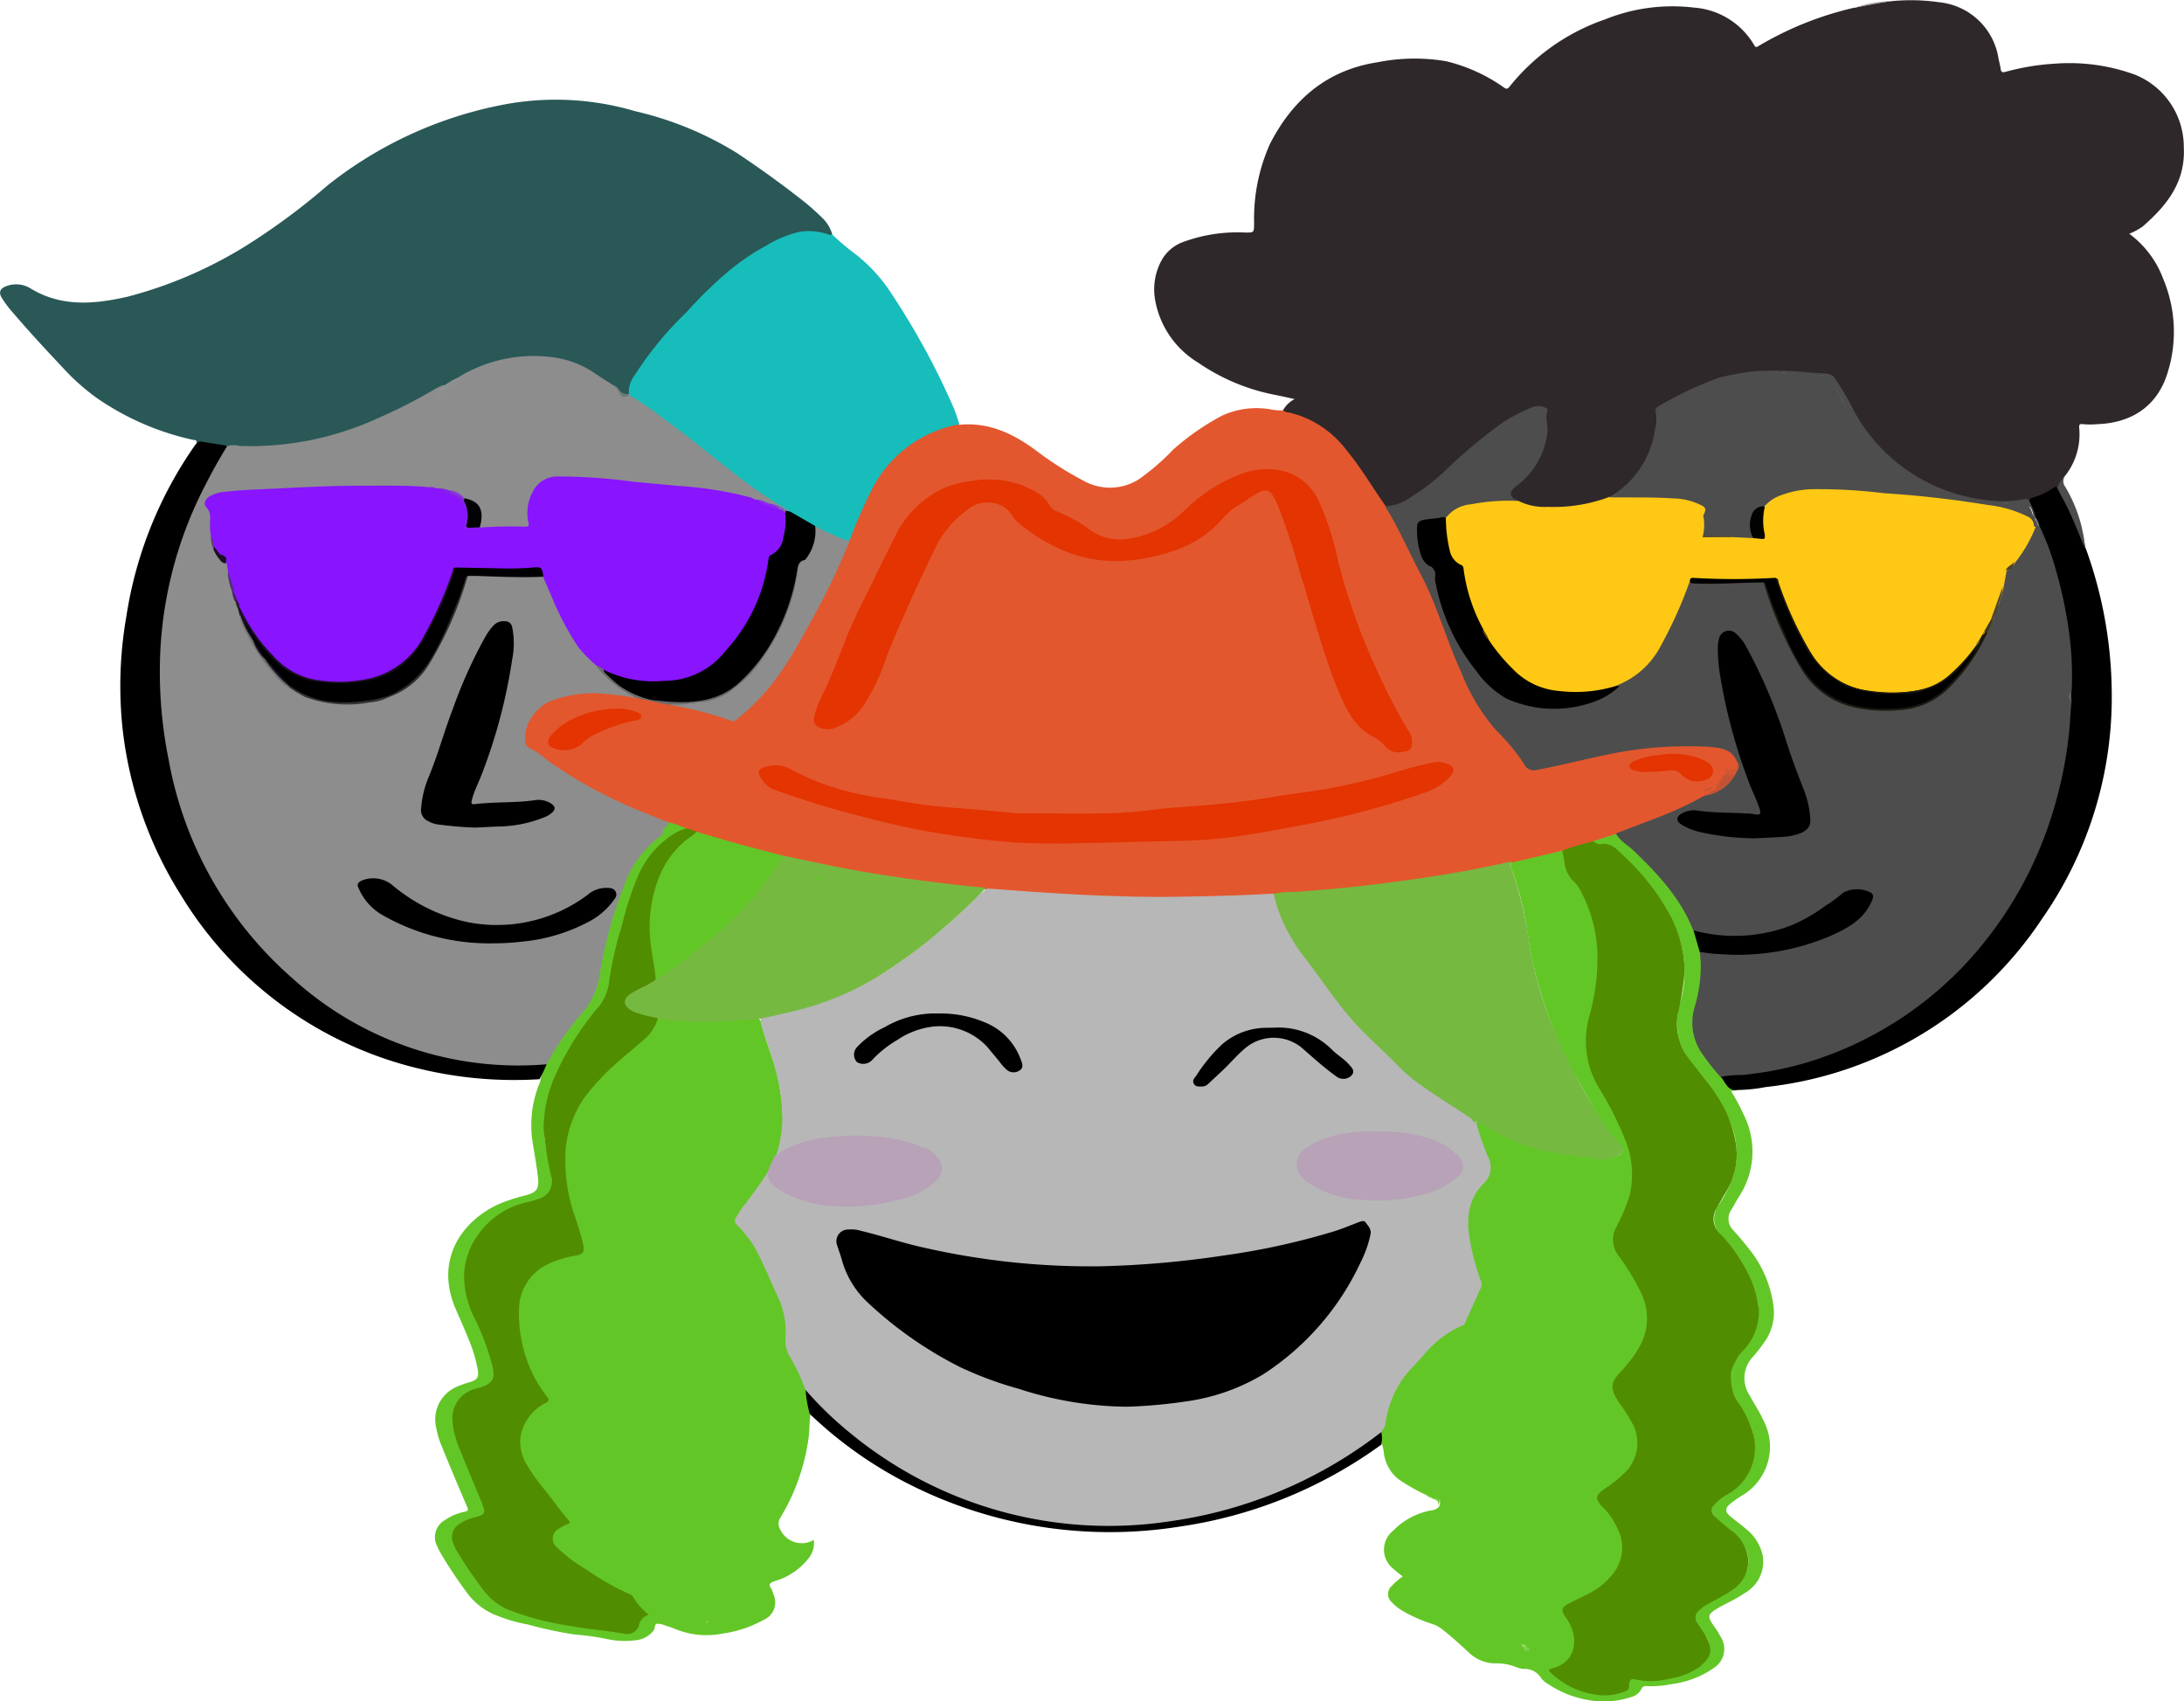 <svg id="Layer_1" data-name="Layer 1" xmlns="http://www.w3.org/2000/svg" viewBox="0 0 216.67 168.77"><defs><style>.cls-1{fill:#2e282a;}.cls-2{fill:#e3572e;}.cls-3{fill:#295857;}.cls-4{fill:#63c627;}.cls-5{fill:#17bdba;}.cls-6{fill:#4d4d4d;}.cls-7{fill:#b0aeae;}.cls-8{fill:#74cd3e;}.cls-9{fill:#fec814;}.cls-10{fill:#b7b7b7;}.cls-11{fill:#8d8d8d;}.cls-12{fill:#518d00;}.cls-13{fill:#75b941;}.cls-14{fill:#e33401;}.cls-15{fill:#76b941;}.cls-16{fill:#676767;}.cls-17{fill:#c25435;}.cls-18{fill:#6e6b6c;}.cls-19{fill:#d45631;}.cls-20{fill:#c65534;}.cls-21{fill:#8d9090;}.cls-22{fill:#6b7978;}.cls-23{fill:#b7a2b7;}.cls-24{fill:#9ada73;}.cls-25{fill:#7dd04b;}.cls-26{fill:#94d96c;}.cls-27{fill:#656565;}.cls-28{fill:#1b1910;}.cls-29{fill:#4c4531;}.cls-30{fill:#3c351e;}.cls-31{fill:#47412a;}.cls-32{fill:#020201;}.cls-33{fill:#4d421e;}.cls-34{fill:#554307;}.cls-35{fill:#b38d0e;}.cls-36{fill:#a4810d;}.cls-37{fill:#8914fe;}.cls-38{fill:#030204;}.cls-39{fill:#2f2f2f;}.cls-40{fill:#343434;}.cls-41{fill:#707070;}.cls-42{fill:#8521e7;}.cls-43{fill:#1b1026;}.cls-44{fill:#8a2be9;}.cls-45{fill:#512e74;}.cls-46{fill:#893ad7;}.cls-47{fill:#2b1d39;}.cls-48{fill:#7f51c4;}.cls-49{fill:#524262;}.cls-50{fill:#402a57;}.cls-51{fill:#1d1327;}.cls-52{fill:#66c32c;}.cls-53{fill:#8319ec;}.cls-54{fill:#190f22;}</style></defs><path class="cls-1" d="M169.35,57.94a2.79,2.79,0,0,1,1.16-1.12c-.77-.17-1.4-.31-2-.43a20.11,20.11,0,0,1-7.58-3.19A9.11,9.11,0,0,1,156.67,47a6,6,0,0,1,.67-4,4,4,0,0,1,2.07-1.75,15.59,15.59,0,0,1,6.2-.95c.9,0,.85,0,.88-.88a18.08,18.08,0,0,1,1.59-7.95c2.25-4.37,5.64-7.29,10.64-8.06a18.73,18.73,0,0,1,6.8-.11,16.57,16.57,0,0,1,5.68,2.56c.21.14.36.29.6,0a20.76,20.76,0,0,1,9.49-6.7,17.86,17.86,0,0,1,8.8-1.18,7.56,7.56,0,0,1,6,3.71c.1.17.17.28.4.13A33,33,0,0,1,226,18l.1,0a28,28,0,0,1,3.5-.64,19.45,19.45,0,0,1,4.82.09,6.62,6.62,0,0,1,5.92,5.6c.07.35.17.69.21,1s.14.4.47.31a23.62,23.62,0,0,1,4.86-.81,19,19,0,0,1,8,1.09,7.72,7.72,0,0,1,4.84,7.2c.18,3.46-1.69,5.78-4.08,7.86a6.52,6.52,0,0,1-1.33.72,9.8,9.8,0,0,1,3.37,4.48,13.55,13.55,0,0,1,.4,9.41c-1,3.15-3.46,4.89-7,5a7.39,7.39,0,0,1-1.33,0c-.42-.06-.43.08-.4.45a6.61,6.61,0,0,1-1.43,4.7c-.34.34-.41.85-.75,1.19-.94.5-1.95.86-2.92,1.28a3.13,3.13,0,0,0-.53,0,15.92,15.92,0,0,1-7.61-.87A15.65,15.65,0,0,1,228.78,62a23,23,0,0,1-3.95-5.68c-.21-.41-.48-.79-.71-1.19a1.37,1.37,0,0,0-1.23-.69c-1.62-.1-3.24-.17-4.86-.3a17.56,17.56,0,0,0-3.95.42,14.25,14.25,0,0,0-4.85,1.78c-.7.39-1.42.73-2.13,1.08a1,1,0,0,0-.65,1.12,8.75,8.75,0,0,1-.94,4.1,8.32,8.32,0,0,1-3.46,3.84l-.3.18a12.78,12.78,0,0,1-4.31.95,12.93,12.93,0,0,1-2.64,0,5.62,5.62,0,0,1-2-.55c-.19-.13-.42-.19-.61-.32a.7.7,0,0,1-.07-1.2c.26-.24.57-.42.83-.66a8.13,8.13,0,0,0,2.54-5.5,12.55,12.55,0,0,1-.05-1.37c0-.19-.12-.28-.28-.34a1.41,1.41,0,0,0-1,0,16.54,16.54,0,0,0-4.88,3c-1.92,1.64-3.74,3.4-5.68,5a8.39,8.39,0,0,1-3.37,1.85.91.91,0,0,1-.67,0,11.86,11.86,0,0,1-1.67-2.38,26.36,26.36,0,0,0-4-4.94,8.92,8.92,0,0,0-4.06-2C169.64,58.21,169.4,58.21,169.35,57.94Z" transform="translate(-42.07 -17.23)"/><path class="cls-2" d="M169.35,57.94a1.21,1.21,0,0,0,.69.23,10.07,10.07,0,0,1,5.61,3.71c1.35,1.63,2.42,3.44,3.61,5.16.1.15.21.29.31.43a10.84,10.84,0,0,1,1.78,2.93c.6,1.18,1.17,2.38,1.78,3.56a38,38,0,0,1,2.07,4.82,77.9,77.9,0,0,0,3.46,8.1,7.54,7.54,0,0,0,1.15,1.71l3.05,3.46c.29.33.48.74.76,1.08a.87.87,0,0,0,.92.35c1.72-.29,3.39-.74,5.09-1.1a54.92,54.92,0,0,1,8-1.25,28.39,28.39,0,0,1,5.13.22,2.1,2.1,0,0,1,1.81,1.44c0,.71-.19.93-.84.82-.5-.08-.27.35-.42.5a3.41,3.41,0,0,1-.57.88c-.2.13-.21.35-.27.54-.3.31-.73.45-1.05.73a53,53,0,0,1-9,3.79c-.78.26-1.56.51-2.35.75-1,.3-2,.58-3.08.86-1.62.46-3.28.78-4.92,1.19-2.24.49-4.5.93-6.76,1.3q-5.73.94-11.51,1.46c-1.63.14-3.26.32-4.91.35a2.32,2.32,0,0,0-.52.07c-.86.09-1.73.09-2.59.12-1.47,0-2.93.2-4.4.13-1.15,0-2.3.1-3.45.1-2.06,0-4.13,0-6.2-.12-3.94-.14-7.87-.33-11.79-.76-1.19-.17-2.39-.25-3.58-.39-4.45-.53-8.89-1.19-13.28-2.12-1.15-.25-2.31-.51-3.46-.79-2.83-.69-5.65-1.42-8.41-2.34-.36-.12-.74-.21-1.09-.34-.58-.23-1.16-.44-1.76-.62a52.48,52.48,0,0,1-11.25-5.53c-.9-.6-1.7-1.33-2.64-1.87a.89.89,0,0,1-.46-.85,4.84,4.84,0,0,1,.71-2.38c1.11-1.61,2.7-2,4.47-2.27a20.55,20.55,0,0,1,6.06.33c.49.12,1,.24,1.47.32.32.08.65.13,1,.2s.53.12.8.15a39.48,39.48,0,0,1,6,1.53.74.74,0,0,0,.77-.17A20,20,0,0,0,120,82.93a78.74,78.74,0,0,0,6.24-12.11,31.6,31.6,0,0,1,3.07-6.46,12.35,12.35,0,0,1,6.8-4.89,1.58,1.58,0,0,1,1.13-.1c2.9-.28,5.3.85,7.56,2.51a33.64,33.64,0,0,0,4.69,3,5.37,5.37,0,0,0,5.51-.07,22.79,22.79,0,0,0,3.48-3,25.1,25.1,0,0,1,4.83-3.35,8.19,8.19,0,0,1,4.87-.61A5,5,0,0,0,169.35,57.94Z" transform="translate(-42.07 -17.23)"/><path class="cls-3" d="M61.56,61.17c.08-.32-.18-.27-.35-.31a26.83,26.83,0,0,1-9.44-4.08,21.45,21.45,0,0,1-3.49-3.1c-1.71-1.81-3.4-3.64-5-5.52a9.84,9.84,0,0,1-1-1.33c-.39-.61-.21-1,.49-1.24a2.71,2.71,0,0,1,2.31.24c3.09,1.89,6.37,1.58,9.66.83a42.74,42.74,0,0,0,11.66-5,65.22,65.22,0,0,0,8.12-6,40.13,40.13,0,0,1,18.1-8.16,27.81,27.81,0,0,1,12.46.76,33.4,33.4,0,0,1,10.07,4.13c2.12,1.41,4.19,2.89,6.2,4.46a22.66,22.66,0,0,1,2.3,2,3.6,3.6,0,0,1,1,1.68c-.14.26-.34.13-.51.07a6,6,0,0,0-5.09.69c-.73.43-1.53.72-2.23,1.22A35.44,35.44,0,0,0,110.52,48c-.7.81-1.49,1.55-2.22,2.35a27.29,27.29,0,0,0-3.23,4.26,6.07,6.07,0,0,0-.59,1.69.73.73,0,0,1-.9-.17,3.35,3.35,0,0,0-.76-.64c-1-.55-1.92-1.25-2.93-1.79a9.8,9.8,0,0,0-3.82-1,13.68,13.68,0,0,0-7.37,1.53c-.3.15-.61.27-.92.41a16.26,16.26,0,0,0-1.7.9c-1.41.74-2.77,1.56-4.19,2.26A36.57,36.57,0,0,1,70.37,61.5a23.4,23.4,0,0,1-5,.08c-.23,0-.46,0-.69,0A26.54,26.54,0,0,0,61.56,61.17Z" transform="translate(-42.07 -17.23)"/><path class="cls-4" d="M108.42,98.8a9.38,9.38,0,0,1,1.71.6.72.72,0,0,1-.41.32,9,9,0,0,0-4.6,5.45,79.78,79.78,0,0,0-2.28,8.17,6.6,6.6,0,0,0-.2,1.31,4.19,4.19,0,0,1-1,2.38c-1,1.29-2,2.57-2.87,4a17.7,17.7,0,0,0-2.61,6.68,11.18,11.18,0,0,0,.2,4c.16.78.31,1.57.43,2.35a1.91,1.91,0,0,1-1.35,2.37,14.59,14.59,0,0,1-1.43.42,7.56,7.56,0,0,0-5.66,5.81,6.78,6.78,0,0,0,.36,4.07c.41,1.05.92,2.06,1.34,3.11a20.74,20.74,0,0,1,1,3c.29,1.29,0,1.84-1.28,2.25a5.33,5.33,0,0,0-1.47.59,2.68,2.68,0,0,0-1.22,2.18,7.33,7.33,0,0,0,.65,3c.72,1.79,1.49,3.56,2.2,5.35.08.2.16.4.22.6a.7.7,0,0,1-.47,1,5,5,0,0,1-.85.27,3.05,3.05,0,0,0-1.18.59,1.36,1.36,0,0,0-.48,1.74,7.17,7.17,0,0,0,.83,1.54c.68,1,1.38,2,2.07,2.95a6.13,6.13,0,0,0,3.34,2.31c1.26.38,2.55.63,3.81.94,2.16.54,4.38.57,6.55,1,.94.2,1.28,0,1.63-.91a1.28,1.28,0,0,1,.45-.64c.22-.13.19-.26,0-.41a6.19,6.19,0,0,1-1-1.23,1.45,1.45,0,0,0-.62-.48,41.15,41.15,0,0,1-6.14-3.78,5.92,5.92,0,0,1-.93-.87,1.24,1.24,0,0,1,.21-2,2.64,2.64,0,0,1,.35-.23c.63-.36.63-.36.21-.92-1-1.27-2-2.54-2.95-3.82a8.23,8.23,0,0,1-1.23-2.23,4,4,0,0,1,.78-4A4.3,4.3,0,0,1,96,156.33c.34-.18.35-.37.13-.67a13.9,13.9,0,0,1-1.83-3.34,13,13,0,0,1-.82-5.68A5.1,5.1,0,0,1,97,142.18a11.33,11.33,0,0,1,2-.53c.79-.16.94-.38.74-1.18-.29-1.15-.72-2.27-1-3.41a16.4,16.4,0,0,1-.73-5,10.92,10.92,0,0,1,2.85-7.14,60.43,60.43,0,0,1,4.6-4.31,5.46,5.46,0,0,0,1.72-2.12.45.45,0,0,1,.32-.33c1.25.09,2.5.17,3.75.28,1.41.12,2.79-.09,4.18-.1a7.49,7.49,0,0,1,1.89-.07.6.6,0,0,1,.25.39c.37,1.48.94,2.89,1.37,4.35a19.4,19.4,0,0,1,.78,5.06,9.89,9.89,0,0,1-.63,3.8c-.24.57-.5,1.14-.78,1.7a27,27,0,0,1-2.32,3.28c-1.06,1.37-1,1.38.06,2.67a13.7,13.7,0,0,1,2.14,3.75,21.62,21.62,0,0,0,1,2.07,10.63,10.63,0,0,1,1,4,1.42,1.42,0,0,1,0,.58,2.15,2.15,0,0,0,.47,1.87,14.44,14.44,0,0,1,1.49,3.39c.06.64.28,1.27.33,1.92,0,.13.09.27,0,.39-.13.88-.08,1.76-.23,2.64a20.52,20.52,0,0,1-2.75,7.63,1.12,1.12,0,0,0,0,1.24,2.34,2.34,0,0,0,3,1.14l.31-.14a2.41,2.41,0,0,1-.56,1.86,6.56,6.56,0,0,1-3.35,2.23c-.43.15-.63.29-.32.73a2,2,0,0,1,.21.55,1.88,1.88,0,0,1-.95,2.55,11.67,11.67,0,0,1-4.06,1.36,8.2,8.2,0,0,1-4.79-.48c-.29-.12-.6-.22-.9-.31a2.06,2.06,0,0,0-.82-.18c-.28,0-.2.43-.34.64a2.51,2.51,0,0,1-1.87,1,8.28,8.28,0,0,1-2.85-.14,24.85,24.85,0,0,0-3.1-.43,39.87,39.87,0,0,1-4.69-1,15.89,15.89,0,0,1-3-.86,6.63,6.63,0,0,1-3-2.25c-.94-1.28-1.84-2.6-2.65-4a4,4,0,0,1-.31-.62,1.94,1.94,0,0,1,.76-2.63,5.36,5.36,0,0,1,1.94-.82c.38-.08.38-.19.24-.52-.86-2-1.7-4-2.54-6.06a8.45,8.45,0,0,1-.52-1.78,3.52,3.52,0,0,1,2.17-4.09,9.45,9.45,0,0,1,1.2-.42c.7-.21.88-.48.76-1.2a14,14,0,0,0-.85-2.9c-.4-1-.84-2-1.28-3-2.33-5.21.82-9.08,4.33-10.6a18,18,0,0,1,2.58-.83c1-.27,1.31-.6,1.2-1.66s-.33-2.34-.53-3.51a11.05,11.05,0,0,1,.61-5.78,1.33,1.33,0,0,0,.17-.61,7.46,7.46,0,0,1,.61-1.59,37.58,37.58,0,0,1,4.18-6,4.36,4.36,0,0,0,.91-2.32,37.13,37.13,0,0,1,1.34-5.72,28.25,28.25,0,0,1,1.82-5,10.68,10.68,0,0,1,2.91-3.53,1,1,0,0,0,.33-.45A1.45,1.45,0,0,1,108.42,98.8Z" transform="translate(-42.07 -17.23)"/><path class="cls-4" d="M200.07,100.69l2.35-.74c.53.46,1.07.91,1.58,1.39a27.15,27.15,0,0,1,5.1,5.9,14.48,14.48,0,0,1,1.72,4.42,12.59,12.59,0,0,1-.38,5.14c-.08.36-.15.73-.23,1.09a4.77,4.77,0,0,0,.78,3.68,28.64,28.64,0,0,0,1.87,2.37c.09.11.17.22.25.34a2.08,2.08,0,0,0,1.36,1.08l-.66.11a21.41,21.41,0,0,1,1.28,2.4,8.13,8.13,0,0,1-.52,8.1c-.25.4-.47.83-.72,1.24a1.6,1.6,0,0,0,.2,2.09c.51.56,1,1.14,1.47,1.74a11.3,11.3,0,0,1,2.52,6,5,5,0,0,1-1,3.43,15.1,15.1,0,0,1-1.05,1.34,3.08,3.08,0,0,0-.35,3.83c.45.84,1,1.65,1.38,2.5a5.6,5.6,0,0,1-2,7.37,12.25,12.25,0,0,0-1.26.87c-.58.47-.58.82,0,1.3s1.07.82,1.57,1.26a4.57,4.57,0,0,1,1.63,2.67,3.59,3.59,0,0,1-1.77,3.64,13.89,13.89,0,0,1-1.28.76c-.41.22-.82.41-1.22.64-1.28.74-1.31.88-.46,2.07a6.84,6.84,0,0,1,.53.86,2.23,2.23,0,0,1-.64,3.1,9.4,9.4,0,0,1-4.17,1.61,10.73,10.73,0,0,1-2.53.21.45.45,0,0,0-.52.31,1.59,1.59,0,0,1-1,.77,8.57,8.57,0,0,1-4.35.28,10.06,10.06,0,0,1-3.86-1.55,2.31,2.31,0,0,1-.73-.61,1.89,1.89,0,0,0-1.74-.91,2.91,2.91,0,0,1-.82-.21,5.09,5.09,0,0,0-1.94-.34,3.8,3.8,0,0,1-2.64-1.05c-.88-.82-1.77-1.63-2.73-2.37a2.73,2.73,0,0,0-.87-.47,14.91,14.91,0,0,1-3.06-1.35,4.77,4.77,0,0,1-1-.81,1.08,1.08,0,0,1,0-1.65,6.45,6.45,0,0,1,1.07-.92c-.32-.26-.65-.49-.93-.76a2.41,2.41,0,0,1,0-3.8,7,7,0,0,1,3.78-2,1.13,1.13,0,0,0,.78-.39c.15-.55.11-.63-.37-.77-.12,0-.25,0-.35-.08h0a2.06,2.06,0,0,0-.42-.21,19.31,19.31,0,0,1-2.94-1.66,4,4,0,0,1-1.42-2.55,3.93,3.93,0,0,0-.16-.83c-.18-.39,0-.82-.12-1.22.18-1,.39-2,.66-3a8.43,8.43,0,0,1,2-3.26c.58-.68,1.22-1.32,1.83-2a10.91,10.91,0,0,1,3.34-2.47.82.82,0,0,0,.41-.47c.4-1,1-2,1.39-3a1.15,1.15,0,0,0,.05-.91,21.87,21.87,0,0,1-1.15-4.79,5.29,5.29,0,0,1,1.23-4.5,2.68,2.68,0,0,0,.5-3.37,22.7,22.7,0,0,1-.8-2.13,1.59,1.59,0,0,1-.13-.68c0-.32.2-.38.47-.25.53.26,1,.54,1.54.84a19.8,19.8,0,0,0,7.22,2.36c.94.15,1.89.21,2.83.38a3.33,3.33,0,0,0,2.17-.28c.45-.24.53-.54.2-.9-1.77-1.88-2.86-4.2-4.15-6.39a42.31,42.31,0,0,1-4.42-11.26c-.37-1.44-.56-2.92-.79-4.38a31.76,31.76,0,0,0-1.48-5.53c-.1-.29-.16-.54.26-.6l4.89-1.16a1.41,1.41,0,0,1,.37,1,3.85,3.85,0,0,0,.92,2,10.41,10.41,0,0,1,2.13,5.24,15.93,15.93,0,0,1-.12,6c-.26,1.35-.57,2.69-.75,4.07a7.15,7.15,0,0,0,.7,4.12c.53,1.12,1.17,2.18,1.77,3.26a18.62,18.62,0,0,1,1.79,4.36,8.17,8.17,0,0,1-.55,5.73c-.26.53-.47,1.08-.74,1.59a2.43,2.43,0,0,0,.19,2.74,31,31,0,0,1,1.94,3.1c1.54,3,1,5.25-.93,7.66-.39.48-.81.93-1.19,1.42a1.5,1.5,0,0,0-.12,1.83c.37.63.83,1.19,1.21,1.81a5.18,5.18,0,0,1,1,3,4.21,4.21,0,0,1-1.08,2.64,11,11,0,0,1-2,1.68c-1.13.77-1.14,1-.19,2a6.51,6.51,0,0,1,1.72,3.58,3.88,3.88,0,0,1-1.06,3.17,7.4,7.4,0,0,1-2.46,1.9c-.6.29-1.21.59-1.8.91s-.68.58-.29,1.14a4.26,4.26,0,0,1,.86,2.52,2.81,2.81,0,0,1-1.92,2.7,1.09,1.09,0,0,0-.39.15.15.15,0,0,0,.05.19,7.36,7.36,0,0,0,6.39,2,2.26,2.26,0,0,0,.7-.25c.19-.11.35-.26.3-.51-.1-.5.24-.6.61-.67a1.25,1.25,0,0,1,.47,0,9.42,9.42,0,0,0,5.18-.76,3.41,3.41,0,0,0,.65-.35,2,2,0,0,0,.74-3.1c-.22-.39-.48-.74-.73-1.11a1,1,0,0,1,.13-1.44,11.48,11.48,0,0,1,2.6-1.63,4.89,4.89,0,0,0,1.8-1.61,2.88,2.88,0,0,0,.05-3.07,5.44,5.44,0,0,0-1.71-1.86,6,6,0,0,1-1.19-1.05.91.91,0,0,1,0-1.34,5.09,5.09,0,0,1,1.28-1,5.15,5.15,0,0,0,2.61-3.74,5.84,5.84,0,0,0-.71-3.68,24.7,24.7,0,0,1-1.31-2.43,3.52,3.52,0,0,1,.42-3.66c.37-.5.76-1,1.11-1.49a5.28,5.28,0,0,0,.75-4.4,13,13,0,0,0-3.38-6,2.35,2.35,0,0,1-.39-3.2,12.39,12.39,0,0,0,1.46-2.88,7.79,7.79,0,0,0-.2-5,17.36,17.36,0,0,0-3.27-5.36,9,9,0,0,1-1.88-3,7,7,0,0,1,.09-3.88c1.1-4.15-.1-7.75-2.61-11a26.55,26.55,0,0,0-3.84-4.09,1.32,1.32,0,0,0-.88-.29C200.83,101.13,200.35,101.15,200.07,100.69Z" transform="translate(-42.07 -17.23)"/><path class="cls-5" d="M104.46,56.29a2.78,2.78,0,0,1,.62-1.9,33.61,33.61,0,0,1,5.1-6.19,39.65,39.65,0,0,1,3.56-3.54,22.66,22.66,0,0,1,4.34-3.06,11.26,11.26,0,0,1,3.26-1.36,5.7,5.7,0,0,1,2.81.22c.14,0,.29.16.45,0a23.79,23.79,0,0,0,2.23,1.9,15.69,15.69,0,0,1,3.74,4.09,73.42,73.42,0,0,1,6.06,11.12c.25.56.42,1.16.62,1.75a12.14,12.14,0,0,0-8.79,6.68,49.91,49.91,0,0,0-2.09,4.81c-.22.18-.44.08-.64,0a20.58,20.58,0,0,1-2.9-1.34c-.82-.48-1.63-1-2.46-1.43a53.65,53.65,0,0,1-5.67-3.89c-2.1-1.65-4.17-3.33-6.31-4.92-.89-.67-1.82-1.28-2.68-2a2.72,2.72,0,0,0-.65-.35,1.1,1.1,0,0,1-.61-.49A.26.26,0,0,1,104.46,56.29Z" transform="translate(-42.07 -17.23)"/><path d="M96.29,122.81a11.13,11.13,0,0,1-.7,1.48,40,40,0,0,1-11.39-.92A38,38,0,0,1,60,106a39.09,39.09,0,0,1-5.78-16.58,40.05,40.05,0,0,1,.38-11,40.15,40.15,0,0,1,6.8-17l.16-.21c.14-.05.22-.21.42-.18l2.43.39a.77.77,0,0,1,.23.1,1,1,0,0,1-.24.68A43.29,43.29,0,0,0,58.79,76.4a37.51,37.51,0,0,0-.67,8.65A43.93,43.93,0,0,0,60.37,98a38.55,38.55,0,0,0,7.37,12.8,35.27,35.27,0,0,0,16.13,10.57,33.15,33.15,0,0,0,6.7,1.34c.93.09,1.87.09,2.8.14s1.62-.06,2.43-.09C96,122.72,96.16,122.63,96.29,122.81Z" transform="translate(-42.07 -17.23)"/><path d="M214.47,125.36c-1,.16-1.2-.76-1.68-1.3.08-.29.32-.23.52-.24A33.63,33.63,0,0,0,232.24,117a34.8,34.8,0,0,0,6.06-5.76,38.86,38.86,0,0,0,8.44-18.41,31.86,31.86,0,0,0,.57-5.43c0-.23.08-.45.1-.68s0-.65,0-1a39.55,39.55,0,0,0-3-16.14l-.06-.15a2.68,2.68,0,0,0-.3-.75.54.54,0,0,1-.07-.13,10.83,10.83,0,0,0-.49-1.1c-.08-.16-.22-.32-.13-.53s.2-.27.37-.32a7.16,7.16,0,0,0,2.11-1,.3.3,0,0,1,.38,0c.4.23.52.67.71,1a43.25,43.25,0,0,1,1.84,4.11c.12.3.1.62.22.91a42.77,42.77,0,0,1,2.58,14.18,38.37,38.37,0,0,1-6.91,22.57,37.78,37.78,0,0,1-27.44,16.7C216.27,125.26,215.37,125.34,214.47,125.36Z" transform="translate(-42.07 -17.23)"/><path d="M179.11,159.29a3.28,3.28,0,0,1,0,1.25,44.92,44.92,0,0,1-20,8.13,44.06,44.06,0,0,1-26.92-4.24,40.94,40.94,0,0,1-9.79-6.94,12.17,12.17,0,0,1-.41-2.4c.19,0,.28.13.39.25a40.08,40.08,0,0,0,24,12.67,41.61,41.61,0,0,0,18-1.34,45.31,45.31,0,0,0,12.25-5.76c.67-.43,1.31-.9,2-1.36A.92.92,0,0,1,179.11,159.29Z" transform="translate(-42.07 -17.23)"/><path class="cls-6" d="M248.94,71.7c-.52-1.23-1-2.48-1.56-3.69-.37-.8-.81-1.57-1.21-2.36a2.23,2.23,0,0,1,.77-1.16.81.81,0,0,0,0,1A14.31,14.31,0,0,1,248.94,71.7Z" transform="translate(-42.07 -17.23)"/><path class="cls-7" d="M229.61,17.34l-3.5.64A11,11,0,0,1,229.61,17.34Z" transform="translate(-42.07 -17.23)"/><path class="cls-8" d="M184,165.79h.36c.56.06.65.28.36.84.1-.34,0-.57-.35-.66A1.3,1.3,0,0,1,184,165.79Z" transform="translate(-42.07 -17.23)"/><path class="cls-8" d="M183.62,165.58a.37.37,0,0,1,.42.21A.61.61,0,0,1,183.62,165.58Z" transform="translate(-42.07 -17.23)"/><path class="cls-6" d="M244.38,69.36A25.55,25.55,0,0,1,246,73.67a43,43,0,0,1,1.48,7.46,33.58,33.58,0,0,1,.12,4.6,1.46,1.46,0,0,0,0,1c-.14,1.12-.15,2.25-.28,3.37a42.07,42.07,0,0,1-2.49,10.31A38.47,38.47,0,0,1,239,110.61a35.76,35.76,0,0,1-17,11.81,33.56,33.56,0,0,1-7.09,1.45,11.09,11.09,0,0,0-2.15.19,20.84,20.84,0,0,1-2-2.57,5.38,5.38,0,0,1-.55-4.43,14,14,0,0,0,.59-4.17c0-.42-.07-.84-.1-1.26.51-.28,1,0,1.55,0a22.1,22.1,0,0,0,13.34-2.79,5.1,5.1,0,0,0,2-2.38c.16-.36.05-.62-.3-.7a2.76,2.76,0,0,0-2.61.37,16.15,16.15,0,0,1-9.29,4,15.13,15.13,0,0,1-4.74-.35,1.16,1.16,0,0,1-.61-.29c-1.25-3.18-3.52-5.59-5.93-7.9-.58-.55-1.34-.93-1.73-1.68,1.53-.59,3.07-1.15,4.59-1.76a31.78,31.78,0,0,0,3.92-1.84,3.23,3.23,0,0,1,.42-.2,5.26,5.26,0,0,0,2.86-2.26c.12-.35.44-.65.22-1.07-.51-1.27-1.64-1.36-2.76-1.46a38.71,38.71,0,0,0-11.15,1c-2,.42-4,.93-6,1.3a1.08,1.08,0,0,1-1.25-.66,19.81,19.81,0,0,0-2.78-3.33,20,20,0,0,1-3.45-5.79c-1.43-3.11-2.32-6.45-3.91-9.49-1.21-2.3-2.23-4.7-3.61-6.9a4.57,4.57,0,0,0,2.46-.84A23.14,23.14,0,0,0,185.37,64a49.31,49.31,0,0,1,5.82-4.88,16.39,16.39,0,0,1,3-1.53,1.59,1.59,0,0,1,1.23.1c.13.06.22.16.17.29-.25.69.06,1.38,0,2.09a7.69,7.69,0,0,1-3.1,5.39c-.79.56-.65,1.21.22,1.43,0,0,.05.05.07.08a1,1,0,0,1-.75.14,23.51,23.51,0,0,0-3.36.23,7.86,7.86,0,0,0-1.73.45,3.59,3.59,0,0,0-1.39,1,16.39,16.39,0,0,0-2.31.29c-.26.08-.49.19-.48.48a5.81,5.81,0,0,0,.7,3.32,2,2,0,0,0,.63.62.82.82,0,0,1,.45.68,17.07,17.07,0,0,0,1.34,4.95,18.32,18.32,0,0,0,4.06,6.09A7.58,7.58,0,0,0,195,87.37a14.89,14.89,0,0,0,3.65-.18,8.26,8.26,0,0,0,3.47-1.51c.13-.09.3-.16.18-.37s.14-.23.27-.28a9,9,0,0,0,4.58-4.58,42.78,42.78,0,0,0,2.33-5.33c.06-.18.08-.46.41-.31a.86.86,0,0,0,.46.12c1.43,0,2.86.06,4.29-.06a10.59,10.59,0,0,1,2.32,0c.29.11.31.41.39.65a44.28,44.28,0,0,0,3,7.06,8.92,8.92,0,0,0,4.82,4.4,10.52,10.52,0,0,0,2.48.51,13,13,0,0,0,3.53-.07,8,8,0,0,0,5.11-3.13,22,22,0,0,0,2.77-4.25,14.53,14.53,0,0,0,.67-1.5,14.12,14.12,0,0,0,.92-3.18,7.16,7.16,0,0,1,.29-1.52,1.4,1.4,0,0,0,.9-1,23.1,23.1,0,0,0,1.7-2.77,1.55,1.55,0,0,1,.37-.69C244,69.35,244.22,69.4,244.38,69.36Z" transform="translate(-42.07 -17.23)"/><path class="cls-9" d="M185.43,68.72A3.44,3.44,0,0,1,188,67.26a19.23,19.23,0,0,1,4.73-.33,5.74,5.74,0,0,0,2.87.58,15.64,15.64,0,0,0,6.17-1,2.67,2.67,0,0,1,.93-.15c1.91,0,3.82,0,5.72.11a6,6,0,0,1,2.39.62c.59.32.7.56.52,1.2a1.59,1.59,0,0,0-.06.57,6.1,6.1,0,0,1-.09,1.42c.09.18.25.12.38.12.77,0,1.55,0,2.32,0a10.33,10.33,0,0,1,2.08.11c.33,0,.75.14,1,0s0-.58,0-.89a5.73,5.73,0,0,0,0-1.31,1.29,1.29,0,0,1,.22-.85,3.6,3.6,0,0,1,2.16-1.34,11.14,11.14,0,0,1,3-.46,63.7,63.7,0,0,1,7.56.5c1.48.14,3,.17,4.44.36,2.3.3,4.59.61,6.86,1.08a6.26,6.26,0,0,1,2.41.94c.33.23.66.51.4,1a13.73,13.73,0,0,1-2,3.47,2,2,0,0,1-.87.86c-.1.54-.2,1.07-.29,1.61a20.87,20.87,0,0,1-1.08,3.27,6.2,6.2,0,0,1-.6,1.14,1.44,1.44,0,0,0-.27.42,3.46,3.46,0,0,1-.3.57,1.28,1.28,0,0,0-.34.56A12.75,12.75,0,0,1,234.55,85a7.18,7.18,0,0,1-3.33,1,12.44,12.44,0,0,1-5.64-.63,8.39,8.39,0,0,1-4.22-3.77,42,42,0,0,1-2.71-5.81c-.09-.24-.13-.48-.22-.71s-.11-.38-.37-.37c-2.05,0-4.08.16-6.12.11a9.62,9.62,0,0,0-2.21,0,41.76,41.76,0,0,1-2.86,6.41,8.32,8.32,0,0,1-4.41,4,.94.94,0,0,0-.12.09.76.76,0,0,1-.49.29,13.37,13.37,0,0,1-6.56,0,7.59,7.59,0,0,1-3.9-2.63,12.27,12.27,0,0,1-1.69-2.17,5.56,5.56,0,0,0-.68-1.18A16.46,16.46,0,0,1,187.09,74c0-.21-.05-.43-.26-.55A3.23,3.23,0,0,1,185.42,71c-.12-.61,0-1.26-.12-1.89A.35.35,0,0,1,185.43,68.72Z" transform="translate(-42.07 -17.23)"/><path class="cls-6" d="M216,70.61l-2.12-.1c-.79-.06-1.58,0-2.37,0-.17,0-.35,0-.51-.06a4.81,4.81,0,0,0,.08-1.89.31.31,0,0,1,0-.25c.28-.57.23-.75-.32-1a6.43,6.43,0,0,0-2.72-.64c-2.1-.13-4.2-.08-6.31-.1a.2.2,0,0,1,.21-.11,4.83,4.83,0,0,0,2.61-2,12.09,12.09,0,0,0,1.17-1.83,1.79,1.79,0,0,0,.25-1.22.46.46,0,0,1,.1-.34,1.28,1.28,0,0,0,.2-1.21l.49-1.9a3.23,3.23,0,0,1,1.31-.77,10.88,10.88,0,0,0,1.57-.77,17.17,17.17,0,0,1,5.3-1.77c.55-.12,1.12-.15,1.67-.29a1,1,0,0,1,.52,0,1.49,1.49,0,0,0,.88-.09,1.22,1.22,0,0,1,1.25.09.9.9,0,0,0,.91,0,1.09,1.09,0,0,1,1.15.09.67.67,0,0,0,.66.07,1.4,1.4,0,0,1,1.77.58,8.77,8.77,0,0,1,1,1.62,22,22,0,0,0,4.27,5.89,13.2,13.2,0,0,0,6,3.63,24.5,24.5,0,0,0,5.51.85,2.66,2.66,0,0,0,.63,0c.7-.14,1.33.3,2,.2.17,0,.21.21.3.33.24.31.2.75.5,1h0a5.45,5.45,0,0,0,.32.75h0c-.06.32-.3,0-.43.11a1,1,0,0,0-.61-1,11.61,11.61,0,0,0-3.94-1.15A103.16,103.16,0,0,0,229,66.16a53.07,53.07,0,0,0-7.24-.4,9.64,9.64,0,0,0-3,.6,3.68,3.68,0,0,0-1.6,1.08,4.23,4.23,0,0,0-.53.23,1.34,1.34,0,0,0-.83,1.23A10.77,10.77,0,0,0,216,70.61Z" transform="translate(-42.07 -17.23)"/><path class="cls-6" d="M244.06,68.62c-.21,0-.26-.1-.29-.33-.11-.76-.4-1-1.15-.87a.44.44,0,0,1-.26,0,2.14,2.14,0,0,0-1.58-.25,22.87,22.87,0,0,1-3.87-.39,13.86,13.86,0,0,1-3.72-1.08A14.37,14.37,0,0,1,230.44,64,23.34,23.34,0,0,1,226,59a12,12,0,0,1-1.09-1.92,11.93,11.93,0,0,0-1.22-2c-.23-.3-.6-.4-.87-.67-.11-.11-.32,0-.48.11a.78.78,0,0,1-1.16-.1.5.5,0,0,0-.67-.06c-.5.29-.94.42-1.42-.09a.64.64,0,0,0-.83,0,.92.92,0,0,1-.68.21,14.58,14.58,0,0,0-4.9.79,12.66,12.66,0,0,0-3.42,1.48,12.32,12.32,0,0,1-1.77.81.92.92,0,0,0-.67,1.05.83.83,0,0,1-.3.86c-.1.07-.14.15-.07.26a1,1,0,0,1-.19,1.32s-.11.12-.1.17c.2,1.27-.61,2.11-1.27,3-.29.39-.63.75-.91,1.14a2.81,2.81,0,0,1-1.94,1,9.21,9.21,0,0,0,4.21-6.48,3.36,3.36,0,0,0,.07-1.78.41.41,0,0,1,.2-.5,2,2,0,0,1,.27-.17,34.5,34.5,0,0,1,5.84-2.74,25.44,25.44,0,0,1,3.69-.65,35.13,35.13,0,0,1,5.89.21,6,6,0,0,1,1.27.08,1,1,0,0,1,.66.47,26.72,26.72,0,0,1,1.76,3,17.1,17.1,0,0,0,11.56,8.76,18.07,18.07,0,0,0,3.19.4,13.17,13.17,0,0,0,2.25-.21.43.43,0,0,1,.46.13A9.45,9.45,0,0,1,244.06,68.62Z" transform="translate(-42.07 -17.23)"/><path class="cls-10" d="M179.11,159.29a44.14,44.14,0,0,1-20.88,8.84,40.32,40.32,0,0,1-31.63-8.59,35.39,35.39,0,0,1-4.63-4.45,20.35,20.35,0,0,0-1.57-3.34A2.79,2.79,0,0,1,120,150a8.52,8.52,0,0,0-.62-3.82c-.84-1.79-1.56-3.64-2.53-5.36a12.25,12.25,0,0,0-1.69-2.1.51.51,0,0,1-.08-.7c.2-.31.37-.64.59-.94a42.76,42.76,0,0,0,2.56-3.56,3.71,3.71,0,0,0,1,1.47,7.35,7.35,0,0,0,2,1,16.4,16.4,0,0,0,8,.54,17.17,17.17,0,0,0,3.93-1.06,5.11,5.11,0,0,0,1.75-1.18,1.52,1.52,0,0,0-.1-2.37,5.09,5.09,0,0,0-2.15-1.11,20.45,20.45,0,0,0-7-.73,13.59,13.59,0,0,0-5.58,1.35c-.32.17-.57.54-1,.5a16.38,16.38,0,0,0,.58-2.95,17.83,17.83,0,0,0-.4-4.61,37.09,37.09,0,0,0-1.28-4.25,8.47,8.47,0,0,1-.46-1.78c.09-.26.33-.23.53-.26a33.85,33.85,0,0,0,10-3.34,41.2,41.2,0,0,0,5.36-3.61,55.13,55.13,0,0,0,5.16-4.49,7.2,7.2,0,0,1,1.48-1.27l4.76.35c1.73.11,3.45.22,5.18.3,3,.13,5.91.22,8.86.17s6.08-.11,9.12-.29c.21,0,.43,0,.64,0a.63.63,0,0,1,.25.45,15.16,15.16,0,0,0,2.76,5.57,81.75,81.75,0,0,0,5.35,6.92c1.52,1.6,3.13,3.12,4.74,4.63a52.2,52.2,0,0,0,6.23,4.4c.32.22.65.43.63.89a22.43,22.43,0,0,0,.94,2.76,3.42,3.42,0,0,0,.13.34,2.24,2.24,0,0,1-.45,2.85c-1.49,1.54-1.65,3.43-1.31,5.44a23,23,0,0,0,1.08,4.09.9.9,0,0,1,0,.8c-.51,1.11-1,2.22-1.51,3.33,0,.13-.09.27-.24.33a10.23,10.23,0,0,0-3.89,2.94c-.62.72-1.32,1.38-1.91,2.13a10.19,10.19,0,0,0-1.92,4.86A5,5,0,0,1,179.11,159.29Z" transform="translate(-42.07 -17.23)"/><path class="cls-11" d="M96.29,122.81a33.3,33.3,0,0,1-25.15-8.48A37.65,37.65,0,0,1,58.8,92.59,43.79,43.79,0,0,1,58,81.35a40,40,0,0,1,4.44-16c.67-1.32,1.39-2.62,2.18-3.88a2.68,2.68,0,0,1,1.26,0,30.29,30.29,0,0,0,13.4-2.63,52.78,52.78,0,0,0,6.09-3.1c.23-.13.48-.22.72-.33.08.22-.1.31-.22.42s-.32.22-.35.41.08.09.1.08c.69-.59,1.66-.83,2.06-1.75a14.3,14.3,0,0,1,9.68-1.83,9.47,9.47,0,0,1,3.69,1.5c.6.41,1.22.79,1.83,1.18a2.06,2.06,0,0,1,.56.54.82.82,0,0,0,1,.42,33.12,33.12,0,0,1,3.35,2.3c2.36,1.69,4.58,3.54,6.87,5.32a48.74,48.74,0,0,0,5.18,3.59c.18.11.35.24.52.35-.14.16-.29.09-.45,0-.4-.21-.73-.57-1.22-.62s-1-.45-1.6-.43a35,35,0,0,0-8.07-1.37c-2.64-.26-5.27-.54-7.91-.78a29.32,29.32,0,0,0-3.75-.14,2.77,2.77,0,0,0-2.64,2.22A5,5,0,0,0,94.62,69c.09.49,0,.59-.53.6-1,0-2,0-3,0a9,9,0,0,1-1.37,0c-.2-.11-.11-.28-.08-.42a3.29,3.29,0,0,0,.07-.83,1.39,1.39,0,0,0-1.09-1.48,3.22,3.22,0,0,1-.44-.14A2.72,2.72,0,0,0,86.52,66a11.46,11.46,0,0,0-1.17-.21.76.76,0,0,1-.16,0,2.57,2.57,0,0,0-.68,0,13.67,13.67,0,0,0-1.69-.09l-4-.06c-1.52,0-3,0-4.55.09-1.36.09-2.72.07-4.08.18-2.06.15-4.13.13-6.18.43A2.51,2.51,0,0,0,63,66.6a.64.64,0,0,0-.23,1,1.71,1.71,0,0,1,.3,1.24,5.66,5.66,0,0,0,.07,1.48,4.07,4.07,0,0,0,.26,1.38,4.2,4.2,0,0,0,.63,1c.13.29.49.27.66.49a2.31,2.31,0,0,1,.16.78,7.45,7.45,0,0,0,.4,1.93c.09.34.16.68.28,1s.23.57.32.87a3.1,3.1,0,0,1,.15.52,11.14,11.14,0,0,0,1.34,2.91,17.7,17.7,0,0,0,3.17,3.94,1.21,1.21,0,0,0,.49.31,7.68,7.68,0,0,0,3.14,1.33,15,15,0,0,0,3.42.14,10.55,10.55,0,0,0,3.1-.62A8.84,8.84,0,0,0,85.19,82a45.8,45.8,0,0,0,3-7.11c.08-.23.11-.5.39-.59a7.1,7.1,0,0,1,1.84,0c1.66.16,3.31.06,5,.1a3,3,0,0,1,.42,0c.4.06.47.4.58.68a45.77,45.77,0,0,0,2.45,5.21A9.58,9.58,0,0,0,101,82.79a1.45,1.45,0,0,1,.4.42,8.73,8.73,0,0,0,1.87,1.92A7.31,7.31,0,0,0,105,86.21c.1,0,.24.07.22.25-.93-.13-1.85-.3-2.78-.36a11.81,11.81,0,0,0-6,.78,4.76,4.76,0,0,0-2,2.17,3.67,3.67,0,0,0-.27,1.6.75.75,0,0,0,.4.76,8.82,8.82,0,0,1,1.82,1.26,45.37,45.37,0,0,0,9.17,5l2.89,1.17c-.17.4-.72.6-.62,1.15,0,0-.11.09-.16.13a10.62,10.62,0,0,0-3.82,5.35,41.13,41.13,0,0,0-2.31,8.62A7.53,7.53,0,0,1,99.59,118,29.61,29.61,0,0,0,96.29,122.81Z" transform="translate(-42.07 -17.23)"/><path class="cls-12" d="M200.07,100.69c.26.1.54.33.78.29,1-.18,1.56.43,2.14,1a23.17,23.17,0,0,1,4.87,6.22,12.06,12.06,0,0,1,1.34,5.45,28.82,28.82,0,0,1-.66,4.11,5.62,5.62,0,0,0,.93,4.28c.93,1.31,2.05,2.47,2.9,3.83a12.22,12.22,0,0,1,1.91,4.79,7.05,7.05,0,0,1-.87,4.64c-.38.64-.75,1.28-1.11,1.93a2,2,0,0,0,.49,2.46,15.1,15.1,0,0,1,2.78,4,10.49,10.49,0,0,1,1,3.5,5.64,5.64,0,0,1-1.46,3.92,5.15,5.15,0,0,0-1.28,2.17,4.5,4.5,0,0,0,.74,3.16,10.25,10.25,0,0,1,1.48,3.2,5.3,5.3,0,0,1-2.72,5.9,4.7,4.7,0,0,0-1.15.93.77.77,0,0,0,0,1.18,18.11,18.11,0,0,0,1.77,1.49,4.12,4.12,0,0,1,1.56,2.79,3.36,3.36,0,0,1-1.56,3c-.8.62-1.75,1-2.6,1.52a3.67,3.67,0,0,0-.79.62.88.88,0,0,0-.08,1.19c.31.46.63.9.89,1.38.73,1.33.36,2.13-.75,3a7.3,7.3,0,0,1-3.05,1.14,6.86,6.86,0,0,1-3.25.05c-.46-.13-.64.13-.63.62s-.3.53-.61.64a5.37,5.37,0,0,1-3,.2,7.84,7.84,0,0,1-4.34-2.32c0-.17.15-.18.24-.21,2.47-.6,2.69-2.89,1.74-4.6-.12-.21-.28-.41-.41-.61-.37-.58-.31-.86.3-1.19s1.39-.7,2.09-1.05a7.13,7.13,0,0,0,2.43-2,4.16,4.16,0,0,0,.31-4.64,6.28,6.28,0,0,0-1.33-1.89c-.83-.83-.8-1.2.17-1.87a12.7,12.7,0,0,0,2.1-1.7,4.11,4.11,0,0,0,.74-4.57,17.82,17.82,0,0,0-1.43-2.28c-.94-1.4-.87-2,.27-3.16a12,12,0,0,0,1.76-2.38,5.68,5.68,0,0,0,.15-5.34,22.23,22.23,0,0,0-2.25-3.71,2.58,2.58,0,0,1-.19-2.83,18.85,18.85,0,0,0,1.3-3.07,9.11,9.11,0,0,0-.51-5.78,33.92,33.92,0,0,0-2.61-5.09,9,9,0,0,1-.87-6.94,21.43,21.43,0,0,0,.81-6.27,14.11,14.11,0,0,0-1.69-6.22,3.22,3.22,0,0,0-.69-.93,3,3,0,0,1-.9-2c-.07-.35-.15-.69-.22-1C198,101.21,199,101,200.07,100.69Z" transform="translate(-42.07 -17.23)"/><path class="cls-13" d="M188.38,128.75a1.57,1.57,0,0,0-.67-.77c-1.8-1.19-3.64-2.31-5.37-3.61a14.74,14.74,0,0,1-1.61-1.46c-1.39-1.43-2.92-2.73-4.26-4.21-1.8-2-3.25-4.23-4.87-6.35a16.84,16.84,0,0,1-2.8-5.08c-.15-.45-.26-.92-.38-1.38a10.48,10.48,0,0,1,2.09-.18c3.05-.21,6.08-.5,9.1-.89,4.11-.53,8.2-1.17,12.24-2.1h.26c-.14.11-.28.16-.17.44a37.79,37.79,0,0,1,1.89,7.94,39.7,39.7,0,0,0,2.07,7.48,59.36,59.36,0,0,0,5.21,10,10.85,10.85,0,0,0,1.66,2.12c.47.48.4.84-.19,1.16a3.3,3.3,0,0,1-2.21.32c-1.38-.27-2.8-.3-4.17-.61a19,19,0,0,1-6.54-2.49c-.34-.22-.72-.38-1.08-.57S188.44,128.68,188.38,128.75Z" transform="translate(-42.07 -17.23)"/><path class="cls-12" d="M107.35,118.22a4.49,4.49,0,0,1-1.73,2.41c-.7.65-1.46,1.23-2.16,1.87a23.31,23.31,0,0,0-3.38,3.57,10.82,10.82,0,0,0-1.88,5,16.86,16.86,0,0,0,.93,6.91,27,27,0,0,1,.82,2.79c.11.6,0,.85-.65,1a10.37,10.37,0,0,0-3,.93,5,5,0,0,0-2.74,4.45,13.8,13.8,0,0,0,1.35,6.36,13.2,13.2,0,0,0,1.43,2.28c.22.28.24.41-.1.6A4.6,4.6,0,0,0,93.68,160a4.53,4.53,0,0,0,.79,2.75c.77,1.33,1.84,2.45,2.74,3.7.4.55.84,1.08,1.28,1.61.18.21.11.27-.11.36a4.87,4.87,0,0,0-.84.45,1.1,1.1,0,0,0-.2,1.87,14.51,14.51,0,0,0,2.91,2.19,25.1,25.1,0,0,0,4.37,2.48.57.57,0,0,1,.29.3,6.61,6.61,0,0,0,1.53,1.71,1.35,1.35,0,0,0-1,1.14,1.25,1.25,0,0,1-1.48.73c-1.75-.31-3.54-.43-5.27-.76a28,28,0,0,1-6.27-1.64,6.1,6.1,0,0,1-2.53-2.11,44.14,44.14,0,0,1-2.6-3.86,3.76,3.76,0,0,1-.25-.58,1.52,1.52,0,0,1,.61-1.93,4.93,4.93,0,0,1,1.6-.68c1-.28,1-.42.65-1.35-.76-1.86-1.55-3.71-2.3-5.58a8.18,8.18,0,0,1-.65-2.87A3,3,0,0,1,89.23,155a6.09,6.09,0,0,0,.61-.17c1.09-.36,1.36-.86,1.1-2a24.48,24.48,0,0,0-1.75-4.76,9.3,9.3,0,0,1-1.08-4.43,7.35,7.35,0,0,1,1.58-4.18,8,8,0,0,1,4.81-3,6.54,6.54,0,0,0,1-.3,1.76,1.76,0,0,0,1.24-2.24A36.14,36.14,0,0,1,96,129.2a13.17,13.17,0,0,1,1.22-5.43,28.37,28.37,0,0,1,4.32-6.76,5.1,5.1,0,0,0,1-2.71,37.06,37.06,0,0,1,1.24-5.3,29.64,29.64,0,0,1,1.53-4.73,9.18,9.18,0,0,1,3.25-4.08,5.38,5.38,0,0,1,1.55-.78,4.35,4.35,0,0,1,1.06.33c0,.29-.2.4-.38.53a10,10,0,0,0-4.06,7.72,23.81,23.81,0,0,0,.47,5.78,1.43,1.43,0,0,1,0,.58c-.18.39-.57.51-.9.69-.53.29-1.08.53-1.58.87-.74.5-.73,1,0,1.45a7.17,7.17,0,0,0,1.92.61C107,118,107.19,118,107.35,118.22Z" transform="translate(-42.07 -17.23)"/><path class="cls-14" d="M140.19,64.8a8.9,8.9,0,0,1,5.13,1.55,2.75,2.75,0,0,1,.8.9A1.68,1.68,0,0,0,147,68a13.54,13.54,0,0,1,3,1.64,5.12,5.12,0,0,0,3.87,1.06A10,10,0,0,0,159.44,68a18.83,18.83,0,0,1,3.1-2.46c1.84-1.06,3.75-2,6-1.72a5.3,5.3,0,0,1,4.24,2.86,27,27,0,0,1,2,6.06,62.73,62.73,0,0,0,4,11.21,58,58,0,0,0,3.06,5.85,1.65,1.65,0,0,1,.31.84c0,.88-.1,1.09-1,1.19a1.69,1.69,0,0,1-1.7-.61,2.78,2.78,0,0,0-1-.82c-1.85-.92-2.72-2.55-3.48-4.35-1.61-3.82-2.61-7.83-3.86-11.76a65.22,65.22,0,0,0-2.27-6.93c-.74-1.7-1.07-1.86-2.59-.86-.47.31-.94.62-1.42.92a5.85,5.85,0,0,0-1.5,1.31,11.05,11.05,0,0,1-4.87,3.16,18.58,18.58,0,0,1-5.44,1,13.46,13.46,0,0,1-5.32-1,17.38,17.38,0,0,1-4.54-2.75,2.36,2.36,0,0,1-.68-.8,2.73,2.73,0,0,0-2.11-1.24,2.87,2.87,0,0,0-2.27.67,10.07,10.07,0,0,0-3.36,4.07c-1.68,3.46-3.29,7-4.72,10.53a20.1,20.1,0,0,1-2.18,4.7,5.89,5.89,0,0,1-3.07,2.41,1.94,1.94,0,0,1-.89.07c-.71-.14-1.25-.4-1-1.38a9.46,9.46,0,0,1,.6-1.64c1.18-2.29,2-4.76,3-7.1.32-.71.64-1.42,1-2.12q1.74-3.54,3.49-7.08a10.09,10.09,0,0,1,4.55-4.49,9.79,9.79,0,0,1,3.11-.81A6.12,6.12,0,0,1,140.19,64.8Z" transform="translate(-42.07 -17.23)"/><path class="cls-15" d="M107.35,118.22a13.21,13.21,0,0,1-2.15-.52,3,3,0,0,1-.48-.22c-.89-.52-.88-1.17,0-1.72s1.68-.8,2.43-1.37a.81.81,0,0,1,.34-.32,66.6,66.6,0,0,0,6.14-4.71,29.21,29.21,0,0,0,5.66-6.63c.14-.2.39-.36.28-.66l4.76,1c3.17.65,6.35,1.14,9.56,1.56,1.92.25,3.85.48,5.78.65a.73.73,0,0,1,.19.07c-1.39,1.43-2.83,2.81-4.36,4.1a50.91,50.91,0,0,1-6.71,4.89,29.34,29.34,0,0,1-7.68,3.13c-1.25.32-2.51.58-3.76.85l-4.24.31a32.37,32.37,0,0,1-3.42-.14A10.85,10.85,0,0,1,107.35,118.22Z" transform="translate(-42.07 -17.23)"/><path class="cls-14" d="M147.83,100.91c-1.89,0-3.53,0-5.17-.11-2.81-.22-5.59-.58-8.37-1.06s-5.57-1.2-8.32-1.93c-2.39-.63-4.74-1.41-7.07-2.23a2.7,2.7,0,0,1-1.51-1.53c-.18-.38.16-.57.46-.69a3.22,3.22,0,0,1,2.81.26,28.05,28.05,0,0,0,2.68,1.23A28.82,28.82,0,0,0,130,96.46c1.53.26,3.06.52,4.59.71,1.33.16,2.66.23,4,.34l4.46.4a3.85,3.85,0,0,0,.48,0c2.74,0,5.49.06,8.23,0a43,43,0,0,0,4.94-.37c1.32-.19,2.66-.24,4-.35,2.57-.21,5.14-.45,7.69-.91,1.71-.31,3.45-.46,5.16-.77A61.45,61.45,0,0,0,180,94a41,41,0,0,1,4.35-1.15,2.44,2.44,0,0,1,1.39.19c.61.24.66.64.25,1.15a5.71,5.71,0,0,1-2.65,1.69A78.63,78.63,0,0,1,171.67,99c-2.1.4-4.21.8-6.33,1.12a42,42,0,0,1-4.89.48c-2.93.1-5.86.13-8.79.23C150.3,100.88,149,100.84,147.83,100.91Z" transform="translate(-42.07 -17.23)"/><path class="cls-4" d="M119.57,102.07c.16.14.16.27,0,.45-1,1.4-2,2.82-3.07,4.15a39.77,39.77,0,0,1-5.85,5.23,23.93,23.93,0,0,1-3.53,2.49c-.08-1.1-.33-2.18-.46-3.28a13.36,13.36,0,0,1,.76-6.77,8.93,8.93,0,0,1,3.44-4.3,1.7,1.7,0,0,0,.3-.3c1.33.39,2.66.79,4,1.16S118.11,101.68,119.57,102.07Z" transform="translate(-42.07 -17.23)"/><path class="cls-11" d="M122.89,69.4a25.68,25.68,0,0,0,2.92,1.34,1.09,1.09,0,0,0,.56.12,67,67,0,0,1-3.6,7.56c-.89,1.64-1.78,3.29-2.82,4.85a21.59,21.59,0,0,1-4.8,5.33.48.48,0,0,1-.52.14,35.74,35.74,0,0,0-6-1.57.24.24,0,0,1-.08-.06c.24-.24.55-.13.83-.15a8,8,0,0,0,1,0l.17,0a3.68,3.68,0,0,0,.58-.08,7.44,7.44,0,0,0,5.41-3,22.29,22.29,0,0,0,2.32-3.22,22,22,0,0,0,2-5.17,9.24,9.24,0,0,0,.32-1.88.63.63,0,0,1,.32-.57.75.75,0,0,0,.34-.32,4.27,4.27,0,0,0,1-2.58C122.76,69.87,122.69,69.6,122.89,69.4Z" transform="translate(-42.07 -17.23)"/><path class="cls-14" d="M103.15,87.53a5.09,5.09,0,0,1,2.08.34c.2.08.48.19.46.45s-.3.34-.53.37a15.72,15.72,0,0,0-3.9,1.31,4.55,4.55,0,0,0-1.54,1.09,2.78,2.78,0,0,1-3,.23c-.36-.22-.36-.54-.08-1a5.76,5.76,0,0,1,1.8-1.53A10.19,10.19,0,0,1,103.15,87.53Z" transform="translate(-42.07 -17.23)"/><path class="cls-14" d="M205.72,93.8a4,4,0,0,1-1.58-.16c-.17-.08-.39-.15-.41-.37s.16-.37.36-.48a7.13,7.13,0,0,1,2.6-.66,7.69,7.69,0,0,1,4.34.48,2.65,2.65,0,0,1,.66.42.86.86,0,0,1-.25,1.49,2.17,2.17,0,0,1-2.56-.45c-.43-.54-1.11-.44-1.69-.36S206.2,93.77,205.72,93.8Z" transform="translate(-42.07 -17.23)"/><path class="cls-16" d="M110.54,87h-.1a11.28,11.28,0,0,1-2.25,0c-.17,0-.34-.11-.51,0l-1-.22a.1.1,0,0,1,0-.15,6.63,6.63,0,0,1,1.78.08c2.84.19,5.42-.35,7.45-2.55a19.57,19.57,0,0,0,4.61-8.55,16.16,16.16,0,0,0,.43-2.18c.06-.51.33-.7.87-.66,0,0,0,.08,0,.09-.67.28-.58.91-.68,1.45a19.25,19.25,0,0,1-3.49,8.3,11.88,11.88,0,0,1-3.17,3.23,6.26,6.26,0,0,1-3.43,1.07C110.92,87,110.71,86.87,110.54,87Z" transform="translate(-42.07 -17.23)"/><path class="cls-17" d="M214.32,93.9a4.17,4.17,0,0,1-3,2.25,4,4,0,0,1,1.05-.66,1.44,1.44,0,0,0,.21-.53l.53-.85C213.5,93.85,213.93,94,214.32,93.9Z" transform="translate(-42.07 -17.23)"/><path class="cls-18" d="M106.72,86.67v.1a8.39,8.39,0,0,1-1.49-.31,10.92,10.92,0,0,1-3.77-2.86.47.47,0,0,1-.16-.32.69.69,0,0,1,.8.36c.27.71.93,1,1.47,1.47a6.63,6.63,0,0,0,2.65,1.26C106.41,86.42,106.66,86.39,106.72,86.67Z" transform="translate(-42.07 -17.23)"/><path class="cls-19" d="M214.32,93.9c-.34.37-.79.12-1.18.21a1.44,1.44,0,0,0,.07-.79c.4.14.74.34,1.08.09s.1-.39.14-.59C214.77,93.22,214.47,93.55,214.32,93.9Z" transform="translate(-42.07 -17.23)"/><path class="cls-18" d="M107.68,87c.3-.24.6,0,.91,0h1.85a7.8,7.8,0,0,1-1.93.11A2.57,2.57,0,0,1,107.68,87Z" transform="translate(-42.07 -17.23)"/><path class="cls-20" d="M212.09,95.23a1.08,1.08,0,0,1-1,.47C211.43,95.36,211.8,95.37,212.09,95.23Z" transform="translate(-42.07 -17.23)"/><path class="cls-20" d="M212.61,95c.19.28.06.44-.21.53C212.32,95.25,212.3,95,212.61,95Z" transform="translate(-42.07 -17.23)"/><path class="cls-21" d="M87.7,54.6c.18.15.09.27,0,.4-.5.63-1.32.85-1.83,1.47a.34.34,0,0,1-.48,0c-.12-.15,0-.28.13-.41s.51-.27.61-.57A6.92,6.92,0,0,1,87.7,54.6Z" transform="translate(-42.07 -17.23)"/><path class="cls-22" d="M104.49,56.41c-.45.3-.78.28-1-.29a3,3,0,0,0-.57-.67c.29,0,.44.28.6.47a.94.94,0,0,0,1,.37Z" transform="translate(-42.07 -17.23)"/><path class="cls-23" d="M118.91,131.92a10.38,10.38,0,0,1,5-1.82,21.59,21.59,0,0,1,4.17-.19,16.31,16.31,0,0,1,5.56,1.13,2.7,2.7,0,0,1,1.84,1.83,1.51,1.51,0,0,1-.5,1.47,7.35,7.35,0,0,1-3.87,1.93,18.39,18.39,0,0,1-5.81.63,11.69,11.69,0,0,1-6-1.69,2,2,0,0,1-1.09-1.71C118.43,133,118.67,132.44,118.91,131.92Z" transform="translate(-42.07 -17.23)"/><path class="cls-24" d="M112.32,178.13s-.06.07-.1.07-.08,0-.12,0,.07-.09.11-.11S112.31,178,112.32,178.13Z" transform="translate(-42.07 -17.23)"/><path d="M210.08,109.53a15.72,15.72,0,0,0,9.52-.43,16.11,16.11,0,0,0,3.55-2,13.21,13.21,0,0,0,1.78-1.32,3,3,0,0,1,2.74,0c.28.2.27.42.14.73-.81,2-2.55,2.86-4.34,3.65a23.55,23.55,0,0,1-10.88,1.71c-.63,0-1.26-.13-1.89-.2C210.49,110.93,210.28,110.23,210.08,109.53Z" transform="translate(-42.07 -17.23)"/><path class="cls-25" d="M193.5,180.56l.39.34c-.38.21-.6.12-.71-.24S193.36,180.5,193.5,180.56Z" transform="translate(-42.07 -17.23)"/><path class="cls-26" d="M193.5,180.56c-.12,0-.25,0-.32.1-.09-.08-.23-.2-.1-.28S193.41,180.38,193.5,180.56Z" transform="translate(-42.07 -17.23)"/><path d="M106.72,86.67a9.07,9.07,0,0,1-3.21-1.42A14.51,14.51,0,0,1,102.12,84c-.09-.1-.22-.2-.12-.36s.38,0,.55.12a9.1,9.1,0,0,0,3.7.81,16.63,16.63,0,0,0,2.64,0,7.83,7.83,0,0,0,5-2.7,17.05,17.05,0,0,0,3.71-6.42,10.23,10.23,0,0,0,.61-2.68.59.59,0,0,1,.28-.54,2.47,2.47,0,0,0,1.26-1.86,8,8,0,0,0,.16-2.23.42.42,0,0,1,.14-.24l.41.08,2.48,1.43a4.46,4.46,0,0,1-1,3.36c-.64.09-.71.53-.79,1.09a20.76,20.76,0,0,1-2.38,6.82,16.92,16.92,0,0,1-3.33,4.23c-1.93,1.8-4.33,2.08-6.83,1.94C108,86.81,107.34,86.73,106.72,86.67Z" transform="translate(-42.07 -17.23)"/><path class="cls-27" d="M247.54,86.78c-.41-.36-.15-.7,0-1C247.55,86.08,247.54,86.43,247.54,86.78Z" transform="translate(-42.07 -17.23)"/><path class="cls-6" d="M244.38,69.37a1,1,0,0,1-.32-.75A1.27,1.27,0,0,1,244.38,69.37Z" transform="translate(-42.07 -17.23)"/><path d="M216.14,100.39a25.24,25.24,0,0,1-5.55-.65,6.52,6.52,0,0,1-1.66-.68c-.63-.4-.6-.83.06-1.17a2.37,2.37,0,0,1,1.5-.25c1.63.24,3.27.19,4.91.29.3,0,.6.06.89.1s.5,0,.38-.45c-.3-1-.84-2-1.19-3a54.89,54.89,0,0,1-2.78-10.46,17.41,17.41,0,0,1-.21-2.69,3.5,3.5,0,0,1,.11-.79,1,1,0,0,1,1.73-.52,4.49,4.49,0,0,1,1,1.3,51.88,51.88,0,0,1,4,9.5c.51,1.61,1.12,3.2,1.74,4.77a9.34,9.34,0,0,1,.6,3c0,.56-.34.86-.77,1.1a5.24,5.24,0,0,1-2.06.46C218,100.32,217.09,100.34,216.14,100.39Z" transform="translate(-42.07 -17.23)"/><path d="M189.78,80.73a17.87,17.87,0,0,0,2.32,2.81,7.14,7.14,0,0,0,4.68,2.24,13.59,13.59,0,0,0,5.56-.49l.4,0a6.8,6.8,0,0,1-2.24,1.44,11.51,11.51,0,0,1-9-.21,9.55,9.55,0,0,1-3-2.77,20,20,0,0,1-4.05-8.93,1.2,1.2,0,0,1,0-.42.89.89,0,0,0-.55-1,2,2,0,0,1-.91-1.26,8.18,8.18,0,0,1-.34-2.61c0-.4.14-.6.59-.71.62-.14,1.26-.12,1.88-.27a.36.36,0,0,1,.39.09,14.23,14.23,0,0,0,.43,3.38,2,2,0,0,0,1,1.22.42.42,0,0,1,.32.37,16.83,16.83,0,0,0,1.94,6A7.15,7.15,0,0,0,189.78,80.73Z" transform="translate(-42.07 -17.23)"/><path d="M209.73,74.8c0-.23.19-.26.38-.24a69.75,69.75,0,0,0,7.92,0l.21,0c.39.73.56,1.55.9,2.31a26.46,26.46,0,0,0,3.05,5.85,7.7,7.7,0,0,0,5.08,3,15.65,15.65,0,0,0,5.11,0A7.52,7.52,0,0,0,236.81,83c.33-.39.71-.74,1-1.16.06-.08.17-.23.3-.11s0,.19-.05.29a11,11,0,0,1-1.24,1.71,17.17,17.17,0,0,1-2,2.17,7.88,7.88,0,0,1-4.48,1.69,14.43,14.43,0,0,1-4-.22,8.33,8.33,0,0,1-4.45-2.49,13.84,13.84,0,0,1-2.53-4.13,40.38,40.38,0,0,1-2.19-5.56.34.34,0,0,0-.11-.18c-2.28,0-4.56.2-6.84.1C210,75.09,209.74,75.16,209.73,74.8Z" transform="translate(-42.07 -17.23)"/><path class="cls-28" d="M217.06,75c.16,0,.19.18.23.32a43.55,43.55,0,0,0,1.89,4.83,18.18,18.18,0,0,0,2,3.77,8.36,8.36,0,0,0,5.51,3.42,14.93,14.93,0,0,0,3.59.16,7.39,7.39,0,0,0,5.15-2.34,20.48,20.48,0,0,0,2.67-3.38c-.35,0-.39.35-.56.51a6,6,0,0,0-.55.58,7.76,7.76,0,0,1-6.43,3.18,14.4,14.4,0,0,1-4.71-.52,8.09,8.09,0,0,1-2.66-1.59A9.26,9.26,0,0,1,221,81.05a38,38,0,0,1-2.77-6.46c.3,0,.25.31.31.48a36.72,36.72,0,0,0,3,6.6,8.14,8.14,0,0,0,6.57,4.19,13,13,0,0,0,4.84-.3,6.45,6.45,0,0,0,2.41-1.28,17.09,17.09,0,0,0,2.74-3c.13-.15.17-.37.32-.52l.3-.55c.09-.08.14-.2.23-.28s.15-.09.22,0a.14.14,0,0,1,0,.18,18.14,18.14,0,0,1-3.73,5.35,7.55,7.55,0,0,1-5,2.22,14.22,14.22,0,0,1-4.56-.31,8.08,8.08,0,0,1-5.13-3.82,37.37,37.37,0,0,1-3.66-8.37S217.07,75.06,217.06,75Z" transform="translate(-42.07 -17.23)"/><path class="cls-29" d="M239.58,78.71c.39-1.1.78-2.2,1.18-3.3a6.65,6.65,0,0,1-.41,1.75,3.65,3.65,0,0,1-.54,1.45C239.72,78.6,239.72,78.81,239.58,78.71Z" transform="translate(-42.07 -17.23)"/><path class="cls-30" d="M239.58,78.71c.1,0,.09-.22.23-.1a6.69,6.69,0,0,1-.64,1.48c0-.18-.09-.17-.21-.1a.12.12,0,0,1,0-.2Z" transform="translate(-42.07 -17.23)"/><path class="cls-31" d="M241.05,73.8c.17-.41.64-.51.87-.86C241.81,73.41,241.63,73.81,241.05,73.8Z" transform="translate(-42.07 -17.23)"/><path class="cls-32" d="M216,70.61A2.77,2.77,0,0,1,216,68a1.19,1.19,0,0,1,1.16-.53,6.15,6.15,0,0,0,0,2.83c0,.37,0,.42-.34.39S216.28,70.63,216,70.61Z" transform="translate(-42.07 -17.23)"/><path class="cls-33" d="M211,70.42h2.37c.17,0,.35-.05.51.08l-2.67,0C211.14,70.54,211,70.6,211,70.42Z" transform="translate(-42.07 -17.23)"/><path class="cls-34" d="M189.78,80.73a1.65,1.65,0,0,1-.63-1.07A3,3,0,0,1,189.78,80.73Z" transform="translate(-42.07 -17.23)"/><path class="cls-35" d="M238.43,80.74a.72.72,0,0,1-.32.52A.57.57,0,0,1,238.43,80.74Z" transform="translate(-42.07 -17.23)"/><path class="cls-36" d="M239,79.79V80c-.07.07-.09.2-.23.2A.49.49,0,0,1,239,79.79Z" transform="translate(-42.07 -17.23)"/><path d="M153.84,156.78A35.58,35.58,0,0,1,143.13,155a36.14,36.14,0,0,1-5.81-2.15,39,39,0,0,1-9.07-6.32,9.08,9.08,0,0,1-2.65-4.28c-.12-.48-.32-.94-.45-1.41a1.16,1.16,0,0,1,1.08-1.64,3.3,3.3,0,0,1,1.25.13c2.1.5,4.14,1.21,6.26,1.67a74.57,74.57,0,0,0,17.43,1.85,96.65,96.65,0,0,0,12.36-1.08,71.51,71.51,0,0,0,10.93-2.4c.74-.24,1.46-.53,2.18-.81.31-.12.75-.32.89-.09s.62.66.51,1.19a11.23,11.23,0,0,1-.94,2.7,26.65,26.65,0,0,1-9.7,11.2,20.19,20.19,0,0,1-7.5,2.67A50.5,50.5,0,0,1,153.84,156.78Z" transform="translate(-42.07 -17.23)"/><path class="cls-23" d="M178.52,129.49a17.25,17.25,0,0,1,5.14.6,7.15,7.15,0,0,1,3.17,1.92,1.28,1.28,0,0,1-.05,1.89,8,8,0,0,1-3.63,1.84,16.41,16.41,0,0,1-5.87.51,10.33,10.33,0,0,1-5.52-1.75,3,3,0,0,1-.94-1.12,1.88,1.88,0,0,1,.88-2.31,9,9,0,0,1,3.74-1.37A11.56,11.56,0,0,1,178.52,129.49Z" transform="translate(-42.07 -17.23)"/><path d="M135.22,117.77a11.23,11.23,0,0,1,4.83,1,6.26,6.26,0,0,1,3.31,3.63c.13.34.28.74-.11,1a1.05,1.05,0,0,1-1.25,0,5,5,0,0,1-.81-.9L140,121.07a6.4,6.4,0,0,0-5.38-2,8,8,0,0,0-3.55,1.34,10.86,10.86,0,0,0-2.5,2,1.2,1.2,0,0,1-1.5.17,1.09,1.09,0,0,1,0-1.45,9.06,9.06,0,0,1,2.76-2A10,10,0,0,1,135.22,117.77Z" transform="translate(-42.07 -17.23)"/><path d="M168.43,119.18a7.48,7.48,0,0,1,5.81,2.21c.53.52,1.19.89,1.68,1.46.27.3.6.62.25,1.05a1.14,1.14,0,0,1-1.49.14c-1.24-.88-2.36-1.91-3.5-2.9a4.39,4.39,0,0,0-5.57.07c-.82.68-1.49,1.5-2.27,2.23l-1.39,1.3a.88.88,0,0,1-.56.27c-.32,0-.68.07-.87-.25s0-.55.2-.78a16.34,16.34,0,0,1,2.59-3.15,6.76,6.76,0,0,1,4.43-1.64Z" transform="translate(-42.07 -17.23)"/><path class="cls-37" d="M119.79,70.46a2.18,2.18,0,0,1-1.23,1.82c-.2.09-.22.24-.25.43a16.63,16.63,0,0,1-3.89,8.67l-.45.52a7.69,7.69,0,0,1-6,2.87,11.15,11.15,0,0,1-6-1.09,1.37,1.37,0,0,0-.7-.4,14.37,14.37,0,0,1-1.82-1.84,27.86,27.86,0,0,1-2.64-5c-.29-.66-.58-1.33-.86-2s-.9-.76-1.62-.71a32.2,32.2,0,0,1-4.91,0c-.67-.06-1.34,0-2,0-.3,0-.31.24-.38.44A34.17,34.17,0,0,1,84,80.85a8.17,8.17,0,0,1-6.48,4.06,16.23,16.23,0,0,1-4.06-.08,7.9,7.9,0,0,1-4.69-2.77,24.24,24.24,0,0,1-2.59-3.61,3.08,3.08,0,0,1-.43-1,6.49,6.49,0,0,0-.33-.87,3.31,3.31,0,0,1-.2-.68c-.17-.68-.4-1.34-.53-2l-.12-.77c-.16-.15-.07-.39-.19-.55l-.1-.09a2.74,2.74,0,0,0-.42-.21,3,3,0,0,1-.61-.84A6.33,6.33,0,0,1,63,70.39a4.43,4.43,0,0,1-.09-1.21c0-.56.11-1.11-.36-1.61-.33-.35-.13-.82.32-1.11A4,4,0,0,1,64.6,66c1-.11,2-.18,3-.22,3.34-.14,6.68-.37,10-.36,2.34,0,4.67-.08,7,.14.2.12.44,0,.64.1h0a5.82,5.82,0,0,1,2.59,1.23,1.63,1.63,0,0,1,.62,1.45,1.09,1.09,0,0,1,0,.26c-.19,1.08-.18,1.09.9.89a.39.39,0,0,1,.33.07,44.06,44.06,0,0,1,4.45-.08c.36,0,.45-.07.36-.43a4.39,4.39,0,0,1,.42-3,2.68,2.68,0,0,1,2.53-1.55,53,53,0,0,1,7,.46c1.62.19,3.24.3,4.85.47a37.22,37.22,0,0,1,7.26,1.15c.23.07.41.28.68.22.62.34,1.33.45,1.93.83a1.61,1.61,0,0,1,.79,1.8A9,9,0,0,1,119.79,70.46Z" transform="translate(-42.07 -17.23)"/><path d="M89.26,99.33A36.56,36.56,0,0,1,85.4,99a2.64,2.64,0,0,1-.85-.31,1.2,1.2,0,0,1-.7-1.29,10.08,10.08,0,0,1,.71-3c.94-2.22,1.55-4.56,2.42-6.8a47.2,47.2,0,0,1,3.21-7.15,6,6,0,0,1,.87-1.2,1.36,1.36,0,0,1,1.11-.39.69.69,0,0,1,.71.58,8.12,8.12,0,0,1,0,3.22,53.62,53.62,0,0,1-3,11.34c-.33.88-.78,1.7-1,2.61-.1.37,0,.43.33.39,2-.24,4-.11,5.93-.39a2.27,2.27,0,0,1,1.67.38c.37.28.38.56,0,.88a2.34,2.34,0,0,1-.73.43,12.53,12.53,0,0,1-4.18.91C91,99.24,90.17,99.28,89.26,99.33Z" transform="translate(-42.07 -17.23)"/><path d="M91,110.81A21.39,21.39,0,0,1,80,108a5.58,5.58,0,0,1-2.39-2.75c-.16-.35.06-.52.33-.66a3,3,0,0,1,3,.4,17.13,17.13,0,0,0,7.68,3.75,15.05,15.05,0,0,0,11.71-2.71,2.83,2.83,0,0,1,1.89-.72c.35,0,.74,0,.93.39s-.07.65-.26.92a7.16,7.16,0,0,1-2.59,2.14,17.55,17.55,0,0,1-6.53,1.89A23.18,23.18,0,0,1,91,110.81Z" transform="translate(-42.07 -17.23)"/><path d="M87.28,73.53l4.83.09a26.38,26.38,0,0,0,2.81-.09c.91-.08.92,0,1.06.91-2.21.1-4.41,0-6.61-.08-.3,0-.6,0-.9,0-.4.86-.62,1.79-1,2.66A45,45,0,0,1,85,82.44a8.78,8.78,0,0,1-4.66,4,13.52,13.52,0,0,1-4.86.53,11.17,11.17,0,0,1-2.23-.37,7.29,7.29,0,0,1-2.34-1.19,26.42,26.42,0,0,1-2.51-2.67.38.38,0,0,1-.09-.12c-.39-.57-.77-1.14-1.12-1.74a.61.61,0,0,1-.07-.14c-.2-.47-.5-.89-.7-1.36-.08-.2-.19-.39,0-.62.34.44.54.93.85,1.35a12.07,12.07,0,0,0,4.33,4.1,7.14,7.14,0,0,0,2.65.66,12.92,12.92,0,0,0,5.59-.56,8.34,8.34,0,0,0,4.33-3.86,39.64,39.64,0,0,0,2.91-6.52A.89.89,0,0,1,87.28,73.53Z" transform="translate(-42.07 -17.23)"/><path class="cls-38" d="M89.67,69.55l-.37,0c-1.06.11-1.1.11-.93-.88A3.29,3.29,0,0,0,88,66.91a.3.3,0,0,1,.12-.25C89.65,66.93,90.15,67.79,89.67,69.55Z" transform="translate(-42.07 -17.23)"/><path class="cls-39" d="M80.36,86.35a8.8,8.8,0,0,0,4.28-3.49,28,28,0,0,0,2.2-4.46,29.18,29.18,0,0,0,1.41-3.82.24.24,0,0,1,.22-.21,35.31,35.31,0,0,1-3.89,8.85,7.6,7.6,0,0,1-3.87,3.14A.29.29,0,0,1,80.36,86.35Z" transform="translate(-42.07 -17.23)"/><path class="cls-40" d="M80.36,86.35h.35a5,5,0,0,1-2,.57,12.18,12.18,0,0,1-6.36-.54,14.09,14.09,0,0,1-1.5-.89c-.08,0-.18-.09-.13-.22a.1.1,0,0,1,.13,0c2.41,1.79,5.13,1.83,7.94,1.43C79.31,86.63,79.83,86.48,80.36,86.35Z" transform="translate(-42.07 -17.23)"/><path class="cls-41" d="M70.72,85.29l.11.21a4.48,4.48,0,0,1-1.51-1.36,15.76,15.76,0,0,1-2.73-4,5.86,5.86,0,0,1-.76-1.89.14.14,0,0,1,.15,0c.38.87.76,1.73,1.22,2.55h0a15.54,15.54,0,0,0,1.17,1.81h0C69.15,83.53,69.89,84.46,70.72,85.29Z" transform="translate(-42.07 -17.23)"/><path class="cls-42" d="M88.09,66.9a3.12,3.12,0,0,1,.23,2.48c0,.18,0,.22.19.21h.79c-.3.18-.62.07-.93.08s-.25-.15-.22-.33,0-.35.09-.52a1.73,1.73,0,0,0-.93-2.16,17.78,17.78,0,0,0-2-1,3.51,3.51,0,0,1,1.28.21,8.31,8.31,0,0,1,1.21.57C87.92,66.55,88.09,66.67,88.09,66.9Z" transform="translate(-42.07 -17.23)"/><path class="cls-43" d="M63.29,71.45l.63.79a1.13,1.13,0,0,0,.43.2h0c.19.14.24.37.1.5s-.36-.11-.55-.16a3.54,3.54,0,0,1-.63-1A.35.35,0,0,1,63.29,71.45Z" transform="translate(-42.07 -17.23)"/><path class="cls-44" d="M119,67.67c-.59-.31-1.31-.35-1.81-.86.58,0,1,.41,1.59.44.18.22.63.13.64.55C119.28,67.9,119.17,67.73,119,67.67Z" transform="translate(-42.07 -17.23)"/><path class="cls-45" d="M64.66,73.91a10.65,10.65,0,0,1,.62,2,.11.11,0,0,1-.18,0A5.92,5.92,0,0,1,64.66,73.91Z" transform="translate(-42.07 -17.23)"/><path class="cls-46" d="M88.09,66.9c-.29-.45-.81-.56-1.24-.8-.12-.07-.26-.1-.31-.24a2.09,2.09,0,0,1,1.6.8Z" transform="translate(-42.07 -17.23)"/><path class="cls-47" d="M65.5,76.59c.07.3.37.5.33.84-.08.07,0,.16,0,.25a.14.14,0,0,1-.08.09,2.61,2.61,0,0,1-.31-.86C65.36,76.78,65.26,76.63,65.5,76.59Z" transform="translate(-42.07 -17.23)"/><path class="cls-48" d="M119.46,67.77c-.12-.28-.51-.24-.64-.52a3.16,3.16,0,0,1,1.18.64l0,.18A.39.39,0,0,1,119.46,67.77Z" transform="translate(-42.07 -17.23)"/><path class="cls-49" d="M63.29,71.45l0,.37A3.21,3.21,0,0,1,63,70.39,5.69,5.69,0,0,1,63.29,71.45Z" transform="translate(-42.07 -17.23)"/><path class="cls-50" d="M65.5,76.59c-.12.08-.09.21-.11.32a2.68,2.68,0,0,1-.29-1h.18C65.23,76.21,65.54,76.34,65.5,76.59Z" transform="translate(-42.07 -17.23)"/><path class="cls-51" d="M63.89,72.78H64c.13,0,.25.2.36.07s0-.28-.06-.42c.39.14.14.46.2.7A.76.76,0,0,1,63.89,72.78Z" transform="translate(-42.07 -17.23)"/><path class="cls-47" d="M65.93,78.29h-.1c0-.17-.08-.34-.13-.51l0,0C66,77.87,66.07,78,65.93,78.29Z" transform="translate(-42.07 -17.23)"/><path class="cls-42" d="M85.27,65.65c-.22,0-.45.08-.64-.1C84.84,65.55,85.07,65.49,85.27,65.65Z" transform="translate(-42.07 -17.23)"/><path class="cls-52" d="M123.46,103.93c.13.48-.14.65-.52.8C123,104.37,123.27,104.2,123.46,103.93Z" transform="translate(-42.07 -17.23)"/><path class="cls-18" d="M110.54,87c.16-.18.36-.09.55-.1C110.93,87.05,110.73,87,110.54,87Z" transform="translate(-42.07 -17.23)"/><path class="cls-53" d="M119.46,67.77l.5.3a5.85,5.85,0,0,1-.17,2.39c0-.51.1-1,.11-1.53a.79.79,0,0,0-.46-.85.88.88,0,0,1-.4-.41Z" transform="translate(-42.07 -17.23)"/><path class="cls-54" d="M65.93,78.29a.68.68,0,0,0-.2-.54c0-.12,0-.24.1-.32a18.17,18.17,0,0,0,2.38,3.79c.3.35.61.69.91,1a7.29,7.29,0,0,0,4.61,2.5,14,14,0,0,0,4.91-.16,8.2,8.2,0,0,0,5.54-4.34A39,39,0,0,0,87,73.85c0-.13,0-.34.26-.32a31.22,31.22,0,0,1-3.54,7.72,7.64,7.64,0,0,1-5.41,3.54,15.65,15.65,0,0,1-5.2,0,7.46,7.46,0,0,1-4.31-2.6,16.13,16.13,0,0,1-2.42-3.26A4.66,4.66,0,0,0,67,80.21c.12.21.27.38.23.63A9.65,9.65,0,0,1,65.93,78.29Z" transform="translate(-42.07 -17.23)"/><path class="cls-51" d="M64.35,72.44c-.19,0-.35,0-.43-.2A.72.72,0,0,1,64.35,72.44Z" transform="translate(-42.07 -17.23)"/><path class="cls-54" d="M70.72,85.29a13.12,13.12,0,0,1-2.35-2.64,4.23,4.23,0,0,1,1,1l1.49,1.62Z" transform="translate(-42.07 -17.23)"/><path class="cls-54" d="M68.37,82.65a4.53,4.53,0,0,1-1.17-1.81A9.83,9.83,0,0,1,68.37,82.65Z" transform="translate(-42.07 -17.23)"/></svg>